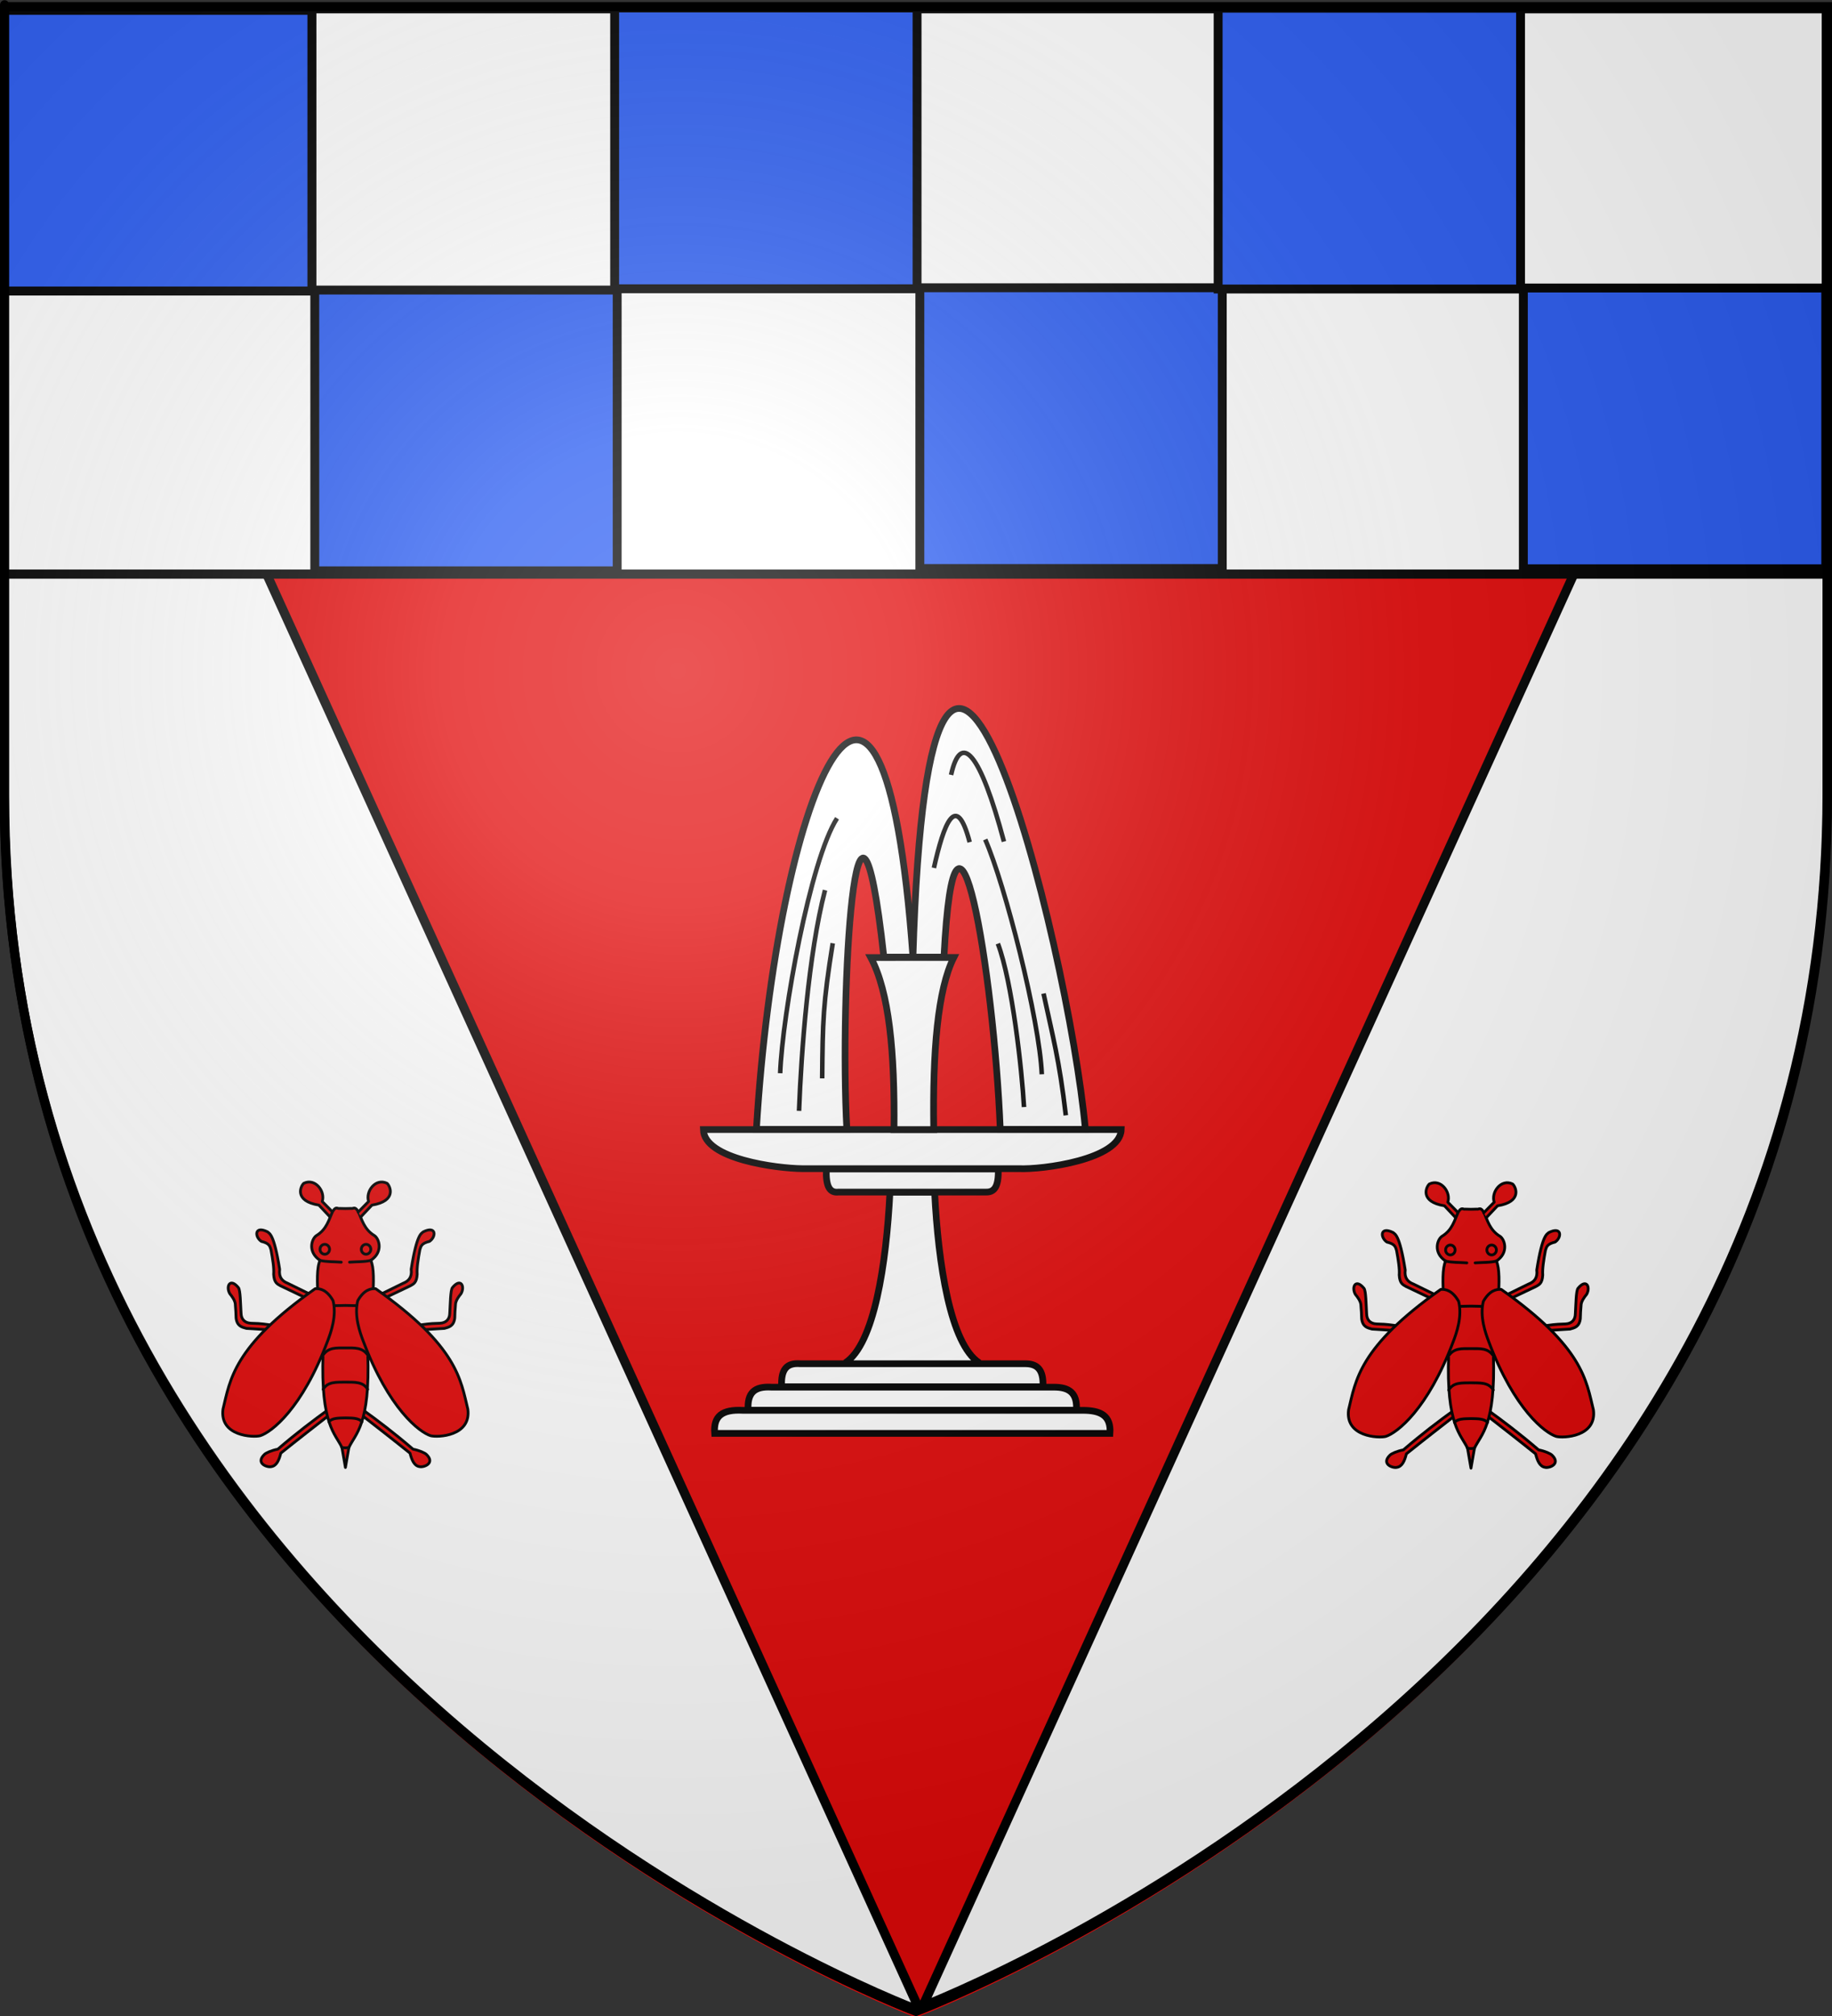 <?xml version="1.0" encoding="UTF-8" standalone="no"?>
<svg
   xmlns:dc="http://purl.org/dc/elements/1.1/"
   xmlns:cc="http://creativecommons.org/ns#"
   xmlns:rdf="http://www.w3.org/1999/02/22-rdf-syntax-ns#"
   xmlns:svg="http://www.w3.org/2000/svg"
   xmlns="http://www.w3.org/2000/svg"
   xmlns:xlink="http://www.w3.org/1999/xlink"
   xmlns:sodipodi="http://sodipodi.sourceforge.net/DTD/sodipodi-0.dtd"
   xmlns:inkscape="http://www.inkscape.org/namespaces/inkscape"
   height="660"
   width="600"
   version="1.0"
   id="svg2"
   sodipodi:version="0.32"
   inkscape:version="0.46"
   sodipodi:docname="Blason_ville_fr_Laval-Atger_(Lozère).svg"
   sodipodi:docbase="C:\Documents and Settings\Standard\Mes documents\aaaOuiqui\Blasons\Blasons Val-d'Oise"
   inkscape:export-filename="/Users/olivier/Desktop/Blason Rouge/Blason_Vide_3D.png"
   inkscape:export-xdpi="144"
   inkscape:export-ydpi="144"
   inkscape:output_extension="org.inkscape.output.svg.inkscape">
  <rect width="100%" height="100%" fill="#333333" stroke="none"/>
  <sodipodi:namedview
     inkscape:window-height="725"
     inkscape:window-width="1270"
     inkscape:pageshadow="2"
     inkscape:pageopacity="0.0"
     guidetolerance="10.0"
     gridtolerance="10.0"
     objecttolerance="10.0"
     borderopacity="1.0"
     bordercolor="#666666"
     pagecolor="#ffffff"
     id="base"
     showgrid="false"
     height="660px"
     inkscape:zoom="1.1078006"
     inkscape:cx="320.57252"
     inkscape:cy="508.77864"
     inkscape:window-x="0"
     inkscape:window-y="23"
     inkscape:current-layer="layer3"
     showguides="true"
     inkscape:guide-bbox="true">
    <inkscape:grid
       type="xygrid"
       id="grid3251" />
  </sodipodi:namedview>
  <desc
     id="desc4">Flag of Canton of Valais (Wallis)</desc>
  <defs
     id="defs6">
    <inkscape:perspective
       sodipodi:type="inkscape:persp3d"
       inkscape:vp_x="0 : 330 : 1"
       inkscape:vp_y="0 : 1000 : 0"
       inkscape:vp_z="600 : 330 : 1"
       inkscape:persp3d-origin="300 : 220 : 1"
       id="perspective84" />
    <linearGradient
       id="linearGradient2893">
      <stop
         style="stop-color:white;stop-opacity:0.314;"
         offset="0"
         id="stop2895" />
      <stop
         id="stop2897"
         offset="0.19"
         style="stop-color:white;stop-opacity:0.251;" />
      <stop
         style="stop-color:#6b6b6b;stop-opacity:0.125;"
         offset="0.6"
         id="stop2901" />
      <stop
         style="stop-color:black;stop-opacity:0.125;"
         offset="1"
         id="stop2899" />
    </linearGradient>
    <radialGradient
       inkscape:collect="always"
       xlink:href="#linearGradient2893"
       id="radialGradient3163"
       gradientUnits="userSpaceOnUse"
       gradientTransform="matrix(1.353,0,0,1.349,-77.629,-85.747)"
       cx="221.445"
       cy="226.331"
       fx="221.445"
       fy="226.331"
       r="300" />
    <inkscape:perspective
       id="perspective3348"
       inkscape:persp3d-origin="372.04724 : 350.78739 : 1"
       inkscape:vp_z="744.09448 : 526.18109 : 1"
       inkscape:vp_y="0 : 1000 : 0"
       inkscape:vp_x="0 : 526.18109 : 1"
       sodipodi:type="inkscape:persp3d" />
    <inkscape:perspective
       sodipodi:type="inkscape:persp3d"
       inkscape:vp_x="0 : 163.66345 : 1"
       inkscape:vp_y="0 : 1000 : 0"
       inkscape:vp_z="189.99998 : 163.66345 : 1"
       inkscape:persp3d-origin="94.999992 : 109.10897 : 1"
       id="perspective3692" />
    <inkscape:perspective
       sodipodi:type="inkscape:persp3d"
       inkscape:vp_x="0 : 526.18109 : 1"
       inkscape:vp_y="0 : 1000 : 0"
       inkscape:vp_z="744.09448 : 526.18109 : 1"
       inkscape:persp3d-origin="372.04724 : 350.78739 : 1"
       id="perspective3562" />
    <inkscape:perspective
       sodipodi:type="inkscape:persp3d"
       inkscape:vp_x="0 : 163.66345 : 1"
       inkscape:vp_y="0 : 1000 : 0"
       inkscape:vp_z="189.99998 : 163.66345 : 1"
       inkscape:persp3d-origin="94.999992 : 109.10897 : 1"
       id="perspective3514" />
    <inkscape:perspective
       sodipodi:type="inkscape:persp3d"
       inkscape:vp_x="0 : 75 : 1"
       inkscape:vp_y="0 : 1000 : 0"
       inkscape:vp_z="150 : 75 : 1"
       inkscape:persp3d-origin="75 : 50 : 1"
       id="perspective3400" />
    <linearGradient
       id="linearGradient2955">
      <stop
         style="stop-color:#ffffff;stop-opacity:0"
         offset="0"
         id="stop2965" />
      <stop
         style="stop-color:#000000;stop-opacity:0.646"
         offset="1"
         id="stop2959" />
    </linearGradient>
    <radialGradient
       cx="225.524"
       cy="218.901"
       r="300"
       fx="225.524"
       fy="218.901"
       id="radialGradient2961"
       xlink:href="#linearGradient2955"
       gradientUnits="userSpaceOnUse"
       gradientTransform="matrix(-4.167939e-4,2.183,-1.884,-3.599562e-4,615.597,-289.121)" />
    <polygon
       points="0,-1 0.588,0.809 -0.951,-0.309 0.951,-0.309 -0.588,0.809 0,-1 "
       transform="scale(53,53)"
       id="star" />
    <clipPath
       id="clip">
      <path
         d="M 0,-200 L 0,600 L 300,600 L 300,-200 L 0,-200 z "
         id="path10" />
    </clipPath>
    <radialGradient
       cx="225.524"
       cy="218.901"
       r="300"
       fx="225.524"
       fy="218.901"
       id="radialGradient1911"
       xlink:href="#linearGradient2955"
       gradientUnits="userSpaceOnUse"
       gradientTransform="matrix(-4.167939e-4,2.183,-1.884,-3.599562e-4,1395.597,-309.121)" />
    <radialGradient
       cx="-483.508"
       cy="153.928"
       r="300"
       fx="-483.508"
       fy="153.928"
       id="radialGradient1357"
       xlink:href="#linearGradient2955"
       gradientUnits="userSpaceOnUse"
       gradientTransform="matrix(0,2.342,-2.291,0,562.913,1323.77)" />
    <radialGradient
       cx="-483.508"
       cy="153.928"
       r="300"
       fx="-483.508"
       fy="153.928"
       id="radialGradient13767"
       xlink:href="#linearGradient2955"
       gradientUnits="userSpaceOnUse"
       gradientTransform="matrix(0,2.342,-2.291,0,562.913,1323.77)" />
    <radialGradient
       cx="-483.508"
       cy="153.928"
       r="300"
       fx="-483.508"
       fy="153.928"
       id="radialGradient14758"
       xlink:href="#linearGradient2955"
       gradientUnits="userSpaceOnUse"
       gradientTransform="matrix(0,2.342,-2.291,0,562.913,1323.77)" />
    <inkscape:perspective
       sodipodi:type="inkscape:persp3d"
       inkscape:vp_x="0 : 526.18109 : 1"
       inkscape:vp_y="0 : 1000 : 0"
       inkscape:vp_z="744.09448 : 526.18109 : 1"
       inkscape:persp3d-origin="372.04724 : 350.78739 : 1"
       id="perspective2447" />
    <inkscape:perspective
       sodipodi:type="inkscape:persp3d"
       inkscape:vp_x="0 : 526.18109 : 1"
       inkscape:vp_y="0 : 1000 : 0"
       inkscape:vp_z="744.09448 : 526.18109 : 1"
       inkscape:persp3d-origin="372.04724 : 350.78739 : 1"
       id="perspective3180" />
    <radialGradient
       r="300"
       fy="226.331"
       fx="221.445"
       cy="226.331"
       cx="221.445"
       gradientTransform="matrix(1.353,0,0,1.349,-77.629,-85.747)"
       gradientUnits="userSpaceOnUse"
       id="radialGradient3545"
       xlink:href="#linearGradient2893"
       inkscape:collect="always" />
    <linearGradient
       id="linearGradient3535">
      <stop
         id="stop3537"
         offset="0"
         style="stop-color:white;stop-opacity:0.314;" />
      <stop
         style="stop-color:white;stop-opacity:0.251;"
         offset="0.19"
         id="stop3539" />
      <stop
         id="stop3541"
         offset="0.6"
         style="stop-color:#6b6b6b;stop-opacity:0.125;" />
      <stop
         id="stop3543"
         offset="1"
         style="stop-color:black;stop-opacity:0.125;" />
    </linearGradient>
    <inkscape:perspective
       id="perspective91"
       inkscape:persp3d-origin="300 : 220 : 1"
       inkscape:vp_z="600 : 330 : 1"
       inkscape:vp_y="0 : 1000 : 0"
       inkscape:vp_x="0 : 330 : 1"
       sodipodi:type="inkscape:persp3d" />
    <radialGradient
       inkscape:collect="always"
       xlink:href="#linearGradient2893"
       id="radialGradient3620"
       gradientUnits="userSpaceOnUse"
       gradientTransform="matrix(1.353,0,0,1.349,-77.629,-85.747)"
       cx="221.445"
       cy="226.331"
       fx="221.445"
       fy="226.331"
       r="300" />
    <inkscape:perspective
       id="perspective3780"
       inkscape:persp3d-origin="372.04724 : 350.78739 : 1"
       inkscape:vp_z="744.09448 : 526.18109 : 1"
       inkscape:vp_y="0 : 1000 : 0"
       inkscape:vp_x="0 : 526.18109 : 1"
       sodipodi:type="inkscape:persp3d" />
    <inkscape:perspective
       sodipodi:type="inkscape:persp3d"
       inkscape:vp_x="0 : 526.18109 : 1"
       inkscape:vp_y="0 : 1000 : 0"
       inkscape:vp_z="744.09448 : 526.18109 : 1"
       inkscape:persp3d-origin="372.04724 : 350.78739 : 1"
       id="perspective2594" />
    <inkscape:perspective
       sodipodi:type="inkscape:persp3d"
       inkscape:vp_x="0 : 526.18109 : 1"
       inkscape:vp_y="0 : 1000 : 0"
       inkscape:vp_z="744.09448 : 526.18109 : 1"
       inkscape:persp3d-origin="372.04724 : 350.78739 : 1"
       id="perspective2492" />
    <inkscape:perspective
       sodipodi:type="inkscape:persp3d"
       inkscape:vp_x="0 : 526.18109 : 1"
       inkscape:vp_y="0 : 1000 : 0"
       inkscape:vp_z="744.09448 : 526.18109 : 1"
       inkscape:persp3d-origin="372.04724 : 350.78739 : 1"
       id="perspective2476" />
    <linearGradient
       id="linearGradient3215">
      <stop
         style="stop-color:white;stop-opacity:0.314"
         offset="0"
         id="stop3217" />
      <stop
         style="stop-color:white;stop-opacity:0.251"
         offset="0.19"
         id="stop3219" />
      <stop
         style="stop-color:#6b6b6b;stop-opacity:0.125"
         offset="0.6"
         id="stop3221" />
      <stop
         style="stop-color:black;stop-opacity:0.125"
         offset="1"
         id="stop3223" />
    </linearGradient>
    <linearGradient
       id="linearGradient3225">
      <stop
         style="stop-color:white;stop-opacity:1"
         offset="0"
         id="stop3227" />
      <stop
         style="stop-color:white;stop-opacity:1"
         offset="0.229"
         id="stop3229" />
      <stop
         style="stop-color:black;stop-opacity:1"
         offset="1"
         id="stop3231" />
    </linearGradient>
    <linearGradient
       id="linearGradient3233">
      <stop
         style="stop-color:#fd0000;stop-opacity:1"
         offset="0"
         id="stop3235" />
      <stop
         style="stop-color:#e77275;stop-opacity:0.659"
         offset="0.5"
         id="stop3237" />
      <stop
         style="stop-color:black;stop-opacity:0.323"
         offset="1"
         id="stop3239" />
    </linearGradient>
    <radialGradient
       cx="225.524"
       cy="218.901"
       r="300"
       fx="225.524"
       fy="218.901"
       id="radialGradient3241"
       xlink:href="#linearGradient2955"
       gradientUnits="userSpaceOnUse"
       gradientTransform="matrix(-4.167939e-4,2.183,-1.884,-3.599562e-4,615.597,-289.121)" />
    <polygon
       points="0,-1 0.588,0.809 -0.951,-0.309 0.951,-0.309 -0.588,0.809 0,-1 "
       transform="scale(53,53)"
       id="polygon3243" />
    <clipPath
       id="clipPath3245">
      <path
         d="M 0,-200 L 0,600 L 300,600 L 300,-200 L 0,-200 z "
         id="path3247" />
    </clipPath>
    <radialGradient
       cx="225.524"
       cy="218.901"
       r="300"
       fx="225.524"
       fy="218.901"
       id="radialGradient3249"
       xlink:href="#linearGradient2955"
       gradientUnits="userSpaceOnUse"
       gradientTransform="matrix(-4.167939e-4,2.183,-1.884,-3.599562e-4,615.597,-289.121)" />
    <radialGradient
       cx="225.524"
       cy="218.901"
       r="300"
       fx="225.524"
       fy="218.901"
       id="radialGradient3251"
       xlink:href="#linearGradient2955"
       gradientUnits="userSpaceOnUse"
       gradientTransform="matrix(0,1.749,-1.593,-1.049767e-7,551.788,-191.29)" />
    <radialGradient
       cx="225.524"
       cy="218.901"
       r="300"
       fx="225.524"
       fy="218.901"
       id="radialGradient3253"
       xlink:href="#linearGradient2955"
       gradientUnits="userSpaceOnUse"
       gradientTransform="matrix(0,1.386,-1.323,-5.741131e-8,-158.082,-109.541)" />
    <radialGradient
       cx="221.445"
       cy="226.331"
       r="300"
       fx="221.445"
       fy="226.331"
       id="radialGradient3255"
       xlink:href="#linearGradient2893"
       gradientUnits="userSpaceOnUse"
       gradientTransform="matrix(1.353,0,0,1.349,-77.629,-85.747)" />
    <radialGradient
       r="300"
       fy="226.331"
       fx="221.445"
       cy="226.331"
       cx="221.445"
       gradientTransform="matrix(1.353,0,0,1.349,-77.629,-85.747)"
       gradientUnits="userSpaceOnUse"
       id="radialGradient4067"
       xlink:href="#linearGradient2893"
       inkscape:collect="always" />
    <radialGradient
       r="300"
       fy="218.901"
       fx="225.524"
       cy="218.901"
       cx="225.524"
       gradientTransform="matrix(0,1.386,-1.323,-5.741131e-8,-158.082,-109.541)"
       gradientUnits="userSpaceOnUse"
       id="radialGradient2871"
       xlink:href="#linearGradient2955"
       inkscape:collect="always" />
    <radialGradient
       r="300"
       fy="218.901"
       fx="225.524"
       cy="218.901"
       cx="225.524"
       gradientTransform="matrix(0,1.749,-1.593,-1.049767e-7,551.788,-191.29)"
       gradientUnits="userSpaceOnUse"
       id="radialGradient2865"
       xlink:href="#linearGradient2955"
       inkscape:collect="always" />
    <radialGradient
       r="300"
       fy="218.901"
       fx="225.524"
       cy="218.901"
       cx="225.524"
       gradientTransform="matrix(-4.167939e-4,2.183,-1.884,-3.599562e-4,615.597,-289.121)"
       gradientUnits="userSpaceOnUse"
       id="radialGradient4063"
       xlink:href="#linearGradient2955"
       inkscape:collect="always" />
    <clipPath
       id="clipPath4059">
      <path
         id="path4061"
         d="M 0,-200 L 0,600 L 300,600 L 300,-200 L 0,-200 z " />
    </clipPath>
    <polygon
       points="0,-1 0.588,0.809 -0.951,-0.309 0.951,-0.309 -0.588,0.809 0,-1 "
       transform="scale(53,53)"
       id="polygon4057" />
    <radialGradient
       gradientUnits="userSpaceOnUse"
       gradientTransform="matrix(-4.167939e-4,2.183,-1.884,-3.599562e-4,615.597,-289.121)"
       r="300"
       fy="218.901"
       fx="225.524"
       cy="218.901"
       cx="225.524"
       id="radialGradient4055"
       xlink:href="#linearGradient2955"
       inkscape:collect="always" />
    <linearGradient
       id="linearGradient4049">
      <stop
         style="stop-color:#fd0000;stop-opacity:1;"
         offset="0"
         id="stop2867" />
      <stop
         id="stop2873"
         offset="0.5"
         style="stop-color:#e77275;stop-opacity:0.659;" />
      <stop
         id="stop4053"
         offset="1"
         style="stop-color:black;stop-opacity:0.323;" />
    </linearGradient>
    <linearGradient
       id="linearGradient2885">
      <stop
         style="stop-color:white;stop-opacity:1;"
         offset="0"
         id="stop2887" />
      <stop
         id="stop2891"
         offset="0.229"
         style="stop-color:white;stop-opacity:1;" />
      <stop
         style="stop-color:black;stop-opacity:1;"
         offset="1"
         id="stop2889" />
    </linearGradient>
    <linearGradient
       id="linearGradient4035">
      <stop
         id="stop4037"
         offset="0"
         style="stop-color:white;stop-opacity:0.314;" />
      <stop
         style="stop-color:white;stop-opacity:0.251;"
         offset="0.19"
         id="stop4039" />
      <stop
         id="stop4041"
         offset="0.6"
         style="stop-color:#6b6b6b;stop-opacity:0.125;" />
      <stop
         id="stop4043"
         offset="1"
         style="stop-color:black;stop-opacity:0.125;" />
    </linearGradient>
    <inkscape:perspective
       id="perspective182"
       inkscape:persp3d-origin="300 : 220 : 1"
       inkscape:vp_z="600 : 330 : 1"
       inkscape:vp_y="0 : 1000 : 0"
       inkscape:vp_x="0 : 330 : 1"
       sodipodi:type="inkscape:persp3d" />
    <linearGradient
       id="linearGradient2305">
      <stop
         style="stop-color:#ffffff;stop-opacity:0.314"
         offset="0"
         id="stop2307" />
      <stop
         style="stop-color:#ffffff;stop-opacity:0.251"
         offset="0.19"
         id="stop2309" />
      <stop
         style="stop-color:#6b6b6b;stop-opacity:0.125"
         offset="0.6"
         id="stop2311" />
      <stop
         style="stop-color:#000000;stop-opacity:0.125"
         offset="1"
         id="stop2313" />
    </linearGradient>
    <linearGradient
       id="linearGradient2315">
      <stop
         style="stop-color:#ffffff;stop-opacity:1"
         offset="0"
         id="stop2317" />
      <stop
         style="stop-color:#ffffff;stop-opacity:1"
         offset="0.229"
         id="stop2319" />
      <stop
         style="stop-color:#000000;stop-opacity:1"
         offset="1"
         id="stop2321" />
    </linearGradient>
    <linearGradient
       id="linearGradient2323">
      <stop
         style="stop-color:#fd0000;stop-opacity:1"
         offset="0"
         id="stop2325" />
      <stop
         style="stop-color:#e77275;stop-opacity:0.659"
         offset="0.5"
         id="stop2327" />
      <stop
         style="stop-color:#000000;stop-opacity:0.323"
         offset="1"
         id="stop2329" />
    </linearGradient>
    <radialGradient
       cx="225.524"
       cy="218.901"
       r="300"
       fx="225.524"
       fy="218.901"
       id="radialGradient2331"
       xlink:href="#linearGradient2955"
       gradientUnits="userSpaceOnUse"
       gradientTransform="matrix(-4.167939e-4,2.183,-1.884,-3.599562e-4,615.597,-289.121)" />
    <polygon
       points="0,-1 0.588,0.809 -0.951,-0.309 0.951,-0.309 -0.588,0.809 0,-1 "
       transform="scale(53,53)"
       id="polygon2333" />
    <clipPath
       id="clipPath2335">
      <path
         d="M 0,-200 L 0,600 L 300,600 L 300,-200 L 0,-200 z "
         id="path2337" />
    </clipPath>
    <radialGradient
       cx="225.524"
       cy="218.901"
       r="300"
       fx="225.524"
       fy="218.901"
       id="radialGradient2339"
       xlink:href="#linearGradient2955"
       gradientUnits="userSpaceOnUse"
       gradientTransform="matrix(-4.167939e-4,2.183,-1.884,-3.599562e-4,615.597,-289.121)" />
    <radialGradient
       cx="225.524"
       cy="218.901"
       r="300"
       fx="225.524"
       fy="218.901"
       id="radialGradient2341"
       xlink:href="#linearGradient2955"
       gradientUnits="userSpaceOnUse"
       gradientTransform="matrix(0,1.749,-1.593,-1.049767e-7,551.788,-191.29)" />
    <radialGradient
       cx="225.524"
       cy="218.901"
       r="300"
       fx="225.524"
       fy="218.901"
       id="radialGradient2343"
       xlink:href="#linearGradient2955"
       gradientUnits="userSpaceOnUse"
       gradientTransform="matrix(0,1.386,-1.323,-5.741131e-8,-158.082,-109.541)" />
    <radialGradient
       cx="221.445"
       cy="226.331"
       r="300"
       fx="221.445"
       fy="226.331"
       id="radialGradient2345"
       xlink:href="#linearGradient2893"
       gradientUnits="userSpaceOnUse"
       gradientTransform="matrix(1.353,0,0,1.349,-77.629,-85.747)" />
    <radialGradient
       cx="225.524"
       cy="218.901"
       r="300"
       fx="225.524"
       fy="218.901"
       id="radialGradient2268"
       xlink:href="#linearGradient2955"
       gradientUnits="userSpaceOnUse"
       gradientTransform="matrix(0,1.386,-1.323,-5.741131e-8,-158.082,-109.541)" />
    <radialGradient
       cx="225.524"
       cy="218.901"
       r="300"
       fx="225.524"
       fy="218.901"
       id="radialGradient2266"
       xlink:href="#linearGradient2955"
       gradientUnits="userSpaceOnUse"
       gradientTransform="matrix(0,1.749,-1.593,-1.049767e-7,551.788,-191.29)" />
    <radialGradient
       cx="225.524"
       cy="218.901"
       r="300"
       fx="225.524"
       fy="218.901"
       id="radialGradient2264"
       xlink:href="#linearGradient2955"
       gradientUnits="userSpaceOnUse"
       gradientTransform="matrix(-4.167939e-4,2.183,-1.884,-3.599562e-4,615.597,-289.121)" />
    <clipPath
       id="clipPath2260">
      <path
         d="M 0,-200 L 0,600 L 300,600 L 300,-200 L 0,-200 z "
         id="path2262" />
    </clipPath>
    <polygon
       points="0,-1 0.588,0.809 -0.951,-0.309 0.951,-0.309 -0.588,0.809 0,-1 "
       transform="scale(53,53)"
       id="polygon2258" />
    <radialGradient
       cx="225.524"
       cy="218.901"
       r="300"
       fx="225.524"
       fy="218.901"
       id="radialGradient2256"
       xlink:href="#linearGradient2955"
       gradientUnits="userSpaceOnUse"
       gradientTransform="matrix(-4.167939e-4,2.183,-1.884,-3.599562e-4,615.597,-289.121)" />
    <linearGradient
       id="linearGradient2248">
      <stop
         style="stop-color:#fd0000;stop-opacity:1"
         offset="0"
         id="stop2250" />
      <stop
         style="stop-color:#e77275;stop-opacity:0.659"
         offset="0.5"
         id="stop2252" />
      <stop
         style="stop-color:#000000;stop-opacity:0.323"
         offset="1"
         id="stop2254" />
    </linearGradient>
    <linearGradient
       id="linearGradient2240">
      <stop
         style="stop-color:#ffffff;stop-opacity:1"
         offset="0"
         id="stop2242" />
      <stop
         style="stop-color:#ffffff;stop-opacity:1"
         offset="0.229"
         id="stop2244" />
      <stop
         style="stop-color:#000000;stop-opacity:1"
         offset="1"
         id="stop2246" />
    </linearGradient>
    <linearGradient
       id="linearGradient2230">
      <stop
         style="stop-color:#ffffff;stop-opacity:0.314"
         offset="0"
         id="stop2232" />
      <stop
         style="stop-color:#ffffff;stop-opacity:0.251"
         offset="0.19"
         id="stop2234" />
      <stop
         style="stop-color:#6b6b6b;stop-opacity:0.125"
         offset="0.6"
         id="stop2236" />
      <stop
         style="stop-color:#000000;stop-opacity:0.125"
         offset="1"
         id="stop2238" />
    </linearGradient>
    <radialGradient
       r="300"
       fy="226.331"
       fx="221.445"
       cy="226.331"
       cx="221.445"
       gradientTransform="matrix(1.353,0,0,1.349,-77.629,-85.747)"
       gradientUnits="userSpaceOnUse"
       id="radialGradient4392"
       xlink:href="#linearGradient2893"
       inkscape:collect="always" />
    <radialGradient
       r="300"
       fy="218.901"
       fx="225.524"
       cy="218.901"
       cx="225.524"
       gradientTransform="matrix(0,1.386,-1.323,-5.741131e-8,-158.082,-109.541)"
       gradientUnits="userSpaceOnUse"
       id="radialGradient4390"
       xlink:href="#linearGradient2955"
       inkscape:collect="always" />
    <radialGradient
       r="300"
       fy="218.901"
       fx="225.524"
       cy="218.901"
       cx="225.524"
       gradientTransform="matrix(0,1.749,-1.593,-1.049767e-7,551.788,-191.29)"
       gradientUnits="userSpaceOnUse"
       id="radialGradient4388"
       xlink:href="#linearGradient2955"
       inkscape:collect="always" />
    <radialGradient
       r="300"
       fy="218.901"
       fx="225.524"
       cy="218.901"
       cx="225.524"
       gradientTransform="matrix(-4.167939e-4,2.183,-1.884,-3.599562e-4,615.597,-289.121)"
       gradientUnits="userSpaceOnUse"
       id="radialGradient4386"
       xlink:href="#linearGradient2955"
       inkscape:collect="always" />
    <clipPath
       id="clipPath4382">
      <path
         id="path4384"
         d="M 0,-200 L 0,600 L 300,600 L 300,-200 L 0,-200 z " />
    </clipPath>
    <polygon
       points="0,-1 0.588,0.809 -0.951,-0.309 0.951,-0.309 -0.588,0.809 0,-1 "
       transform="scale(53,53)"
       id="polygon4380" />
    <radialGradient
       gradientUnits="userSpaceOnUse"
       gradientTransform="matrix(-4.167939e-4,2.183,-1.884,-3.599562e-4,615.597,-289.121)"
       r="300"
       fy="218.901"
       fx="225.524"
       cy="218.901"
       cx="225.524"
       id="radialGradient4378"
       xlink:href="#linearGradient2955"
       inkscape:collect="always" />
    <linearGradient
       id="linearGradient4370">
      <stop
         style="stop-color:#fd0000;stop-opacity:1;"
         offset="0"
         id="stop4372" />
      <stop
         id="stop4374"
         offset="0.5"
         style="stop-color:#e77275;stop-opacity:0.659;" />
      <stop
         id="stop4376"
         offset="1"
         style="stop-color:black;stop-opacity:0.323;" />
    </linearGradient>
    <linearGradient
       id="linearGradient4362">
      <stop
         style="stop-color:white;stop-opacity:1;"
         offset="0"
         id="stop4364" />
      <stop
         id="stop4366"
         offset="0.229"
         style="stop-color:white;stop-opacity:1;" />
      <stop
         style="stop-color:black;stop-opacity:1;"
         offset="1"
         id="stop4368" />
    </linearGradient>
    <linearGradient
       id="linearGradient4352">
      <stop
         id="stop4354"
         offset="0"
         style="stop-color:white;stop-opacity:0.314;" />
      <stop
         style="stop-color:white;stop-opacity:0.251;"
         offset="0.19"
         id="stop4356" />
      <stop
         id="stop4358"
         offset="0.6"
         style="stop-color:#6b6b6b;stop-opacity:0.125;" />
      <stop
         id="stop4360"
         offset="1"
         style="stop-color:black;stop-opacity:0.125;" />
    </linearGradient>
    <inkscape:perspective
       id="perspective4349"
       inkscape:persp3d-origin="300 : 220 : 1"
       inkscape:vp_z="600 : 330 : 1"
       inkscape:vp_y="0 : 1000 : 0"
       inkscape:vp_x="0 : 330 : 1"
       sodipodi:type="inkscape:persp3d" />
    <linearGradient
       id="linearGradient4736">
      <stop
         style="stop-color:#ffffff;stop-opacity:0.314"
         offset="0"
         id="stop4738" />
      <stop
         style="stop-color:#ffffff;stop-opacity:0.251"
         offset="0.19"
         id="stop4740" />
      <stop
         style="stop-color:#6b6b6b;stop-opacity:0.125"
         offset="0.6"
         id="stop4742" />
      <stop
         style="stop-color:#000000;stop-opacity:0.125"
         offset="1"
         id="stop4744" />
    </linearGradient>
    <linearGradient
       id="linearGradient4728">
      <stop
         style="stop-color:#ffffff;stop-opacity:1"
         offset="0"
         id="stop4730" />
      <stop
         style="stop-color:#ffffff;stop-opacity:1"
         offset="0.229"
         id="stop4732" />
      <stop
         style="stop-color:#000000;stop-opacity:1"
         offset="1"
         id="stop4734" />
    </linearGradient>
    <linearGradient
       id="linearGradient4720">
      <stop
         style="stop-color:#fd0000;stop-opacity:1"
         offset="0"
         id="stop4722" />
      <stop
         style="stop-color:#e77275;stop-opacity:0.659"
         offset="0.5"
         id="stop4724" />
      <stop
         style="stop-color:#000000;stop-opacity:0.323"
         offset="1"
         id="stop4726" />
    </linearGradient>
    <radialGradient
       cx="225.524"
       cy="218.901"
       r="300"
       fx="225.524"
       fy="218.901"
       id="radialGradient4718"
       xlink:href="#linearGradient2955"
       gradientUnits="userSpaceOnUse"
       gradientTransform="matrix(-4.167939e-4,2.183,-1.884,-3.599562e-4,615.597,-289.121)" />
    <polygon
       points="0,-1 0.588,0.809 -0.951,-0.309 0.951,-0.309 -0.588,0.809 0,-1 "
       transform="scale(53,53)"
       id="polygon4716" />
    <clipPath
       id="clipPath4712">
      <path
         d="M 0,-200 L 0,600 L 300,600 L 300,-200 L 0,-200 z "
         id="path4714" />
    </clipPath>
    <radialGradient
       cx="225.524"
       cy="218.901"
       r="300"
       fx="225.524"
       fy="218.901"
       id="radialGradient4710"
       xlink:href="#linearGradient2955"
       gradientUnits="userSpaceOnUse"
       gradientTransform="matrix(-4.167939e-4,2.183,-1.884,-3.599562e-4,615.597,-289.121)" />
    <radialGradient
       cx="225.524"
       cy="218.901"
       r="300"
       fx="225.524"
       fy="218.901"
       id="radialGradient4708"
       xlink:href="#linearGradient2955"
       gradientUnits="userSpaceOnUse"
       gradientTransform="matrix(0,1.749,-1.593,-1.049767e-7,551.788,-191.29)" />
    <radialGradient
       cx="225.524"
       cy="218.901"
       r="300"
       fx="225.524"
       fy="218.901"
       id="radialGradient4706"
       xlink:href="#linearGradient2955"
       gradientUnits="userSpaceOnUse"
       gradientTransform="matrix(0,1.386,-1.323,-5.741131e-8,-158.082,-109.541)" />
    <radialGradient
       cx="221.445"
       cy="226.331"
       r="300"
       fx="221.445"
       fy="226.331"
       id="radialGradient4704"
       xlink:href="#linearGradient2893"
       gradientUnits="userSpaceOnUse"
       gradientTransform="matrix(1.353,0,0,1.349,-77.629,-85.747)" />
    <radialGradient
       cx="225.524"
       cy="218.901"
       r="300"
       fx="225.524"
       fy="218.901"
       id="radialGradient4702"
       xlink:href="#linearGradient2955"
       gradientUnits="userSpaceOnUse"
       gradientTransform="matrix(0,1.386,-1.323,-5.741131e-8,-158.082,-109.541)" />
    <radialGradient
       cx="225.524"
       cy="218.901"
       r="300"
       fx="225.524"
       fy="218.901"
       id="radialGradient4700"
       xlink:href="#linearGradient2955"
       gradientUnits="userSpaceOnUse"
       gradientTransform="matrix(0,1.749,-1.593,-1.049767e-7,551.788,-191.29)" />
    <radialGradient
       cx="225.524"
       cy="218.901"
       r="300"
       fx="225.524"
       fy="218.901"
       id="radialGradient4698"
       xlink:href="#linearGradient2955"
       gradientUnits="userSpaceOnUse"
       gradientTransform="matrix(-4.167939e-4,2.183,-1.884,-3.599562e-4,615.597,-289.121)" />
    <clipPath
       id="clipPath4694">
      <path
         d="M 0,-200 L 0,600 L 300,600 L 300,-200 L 0,-200 z "
         id="path4696" />
    </clipPath>
    <polygon
       points="0,-1 0.588,0.809 -0.951,-0.309 0.951,-0.309 -0.588,0.809 0,-1 "
       transform="scale(53,53)"
       id="polygon4692" />
    <radialGradient
       cx="225.524"
       cy="218.901"
       r="300"
       fx="225.524"
       fy="218.901"
       id="radialGradient4690"
       xlink:href="#linearGradient2955"
       gradientUnits="userSpaceOnUse"
       gradientTransform="matrix(-4.167939e-4,2.183,-1.884,-3.599562e-4,615.597,-289.121)" />
    <linearGradient
       id="linearGradient4682">
      <stop
         style="stop-color:#fd0000;stop-opacity:1"
         offset="0"
         id="stop4684" />
      <stop
         style="stop-color:#e77275;stop-opacity:0.659"
         offset="0.5"
         id="stop4686" />
      <stop
         style="stop-color:#000000;stop-opacity:0.323"
         offset="1"
         id="stop4688" />
    </linearGradient>
    <linearGradient
       id="linearGradient4674">
      <stop
         style="stop-color:#ffffff;stop-opacity:1"
         offset="0"
         id="stop4676" />
      <stop
         style="stop-color:#ffffff;stop-opacity:1"
         offset="0.229"
         id="stop4678" />
      <stop
         style="stop-color:#000000;stop-opacity:1"
         offset="1"
         id="stop4680" />
    </linearGradient>
    <linearGradient
       id="linearGradient4664">
      <stop
         style="stop-color:#ffffff;stop-opacity:0.314"
         offset="0"
         id="stop4666" />
      <stop
         style="stop-color:#ffffff;stop-opacity:0.251"
         offset="0.19"
         id="stop4668" />
      <stop
         style="stop-color:#6b6b6b;stop-opacity:0.125"
         offset="0.6"
         id="stop4670" />
      <stop
         style="stop-color:#000000;stop-opacity:0.125"
         offset="1"
         id="stop4672" />
    </linearGradient>
    <radialGradient
       r="300"
       fy="218.901"
       fx="225.524"
       cy="218.901"
       cx="225.524"
       gradientTransform="matrix(0,1.386,-1.323,-5.741131e-8,-158.082,-109.541)"
       gradientUnits="userSpaceOnUse"
       id="radialGradient4662"
       xlink:href="#linearGradient2955"
       inkscape:collect="always" />
    <radialGradient
       r="300"
       fy="218.901"
       fx="225.524"
       cy="218.901"
       cx="225.524"
       gradientTransform="matrix(0,1.749,-1.593,-1.049767e-7,551.788,-191.29)"
       gradientUnits="userSpaceOnUse"
       id="radialGradient4660"
       xlink:href="#linearGradient2955"
       inkscape:collect="always" />
    <radialGradient
       r="300"
       fy="218.901"
       fx="225.524"
       cy="218.901"
       cx="225.524"
       gradientTransform="matrix(-4.167939e-4,2.183,-1.884,-3.599562e-4,615.597,-289.121)"
       gradientUnits="userSpaceOnUse"
       id="radialGradient4658"
       xlink:href="#linearGradient2955"
       inkscape:collect="always" />
    <clipPath
       id="clipPath4654">
      <path
         id="path4656"
         d="M 0,-200 L 0,600 L 300,600 L 300,-200 L 0,-200 z " />
    </clipPath>
    <polygon
       points="0,-1 0.588,0.809 -0.951,-0.309 0.951,-0.309 -0.588,0.809 0,-1 "
       transform="scale(53,53)"
       id="polygon4652" />
    <radialGradient
       gradientUnits="userSpaceOnUse"
       gradientTransform="matrix(-4.167939e-4,2.183,-1.884,-3.599562e-4,615.597,-289.121)"
       r="300"
       fy="218.901"
       fx="225.524"
       cy="218.901"
       cx="225.524"
       id="radialGradient4650"
       xlink:href="#linearGradient2955"
       inkscape:collect="always" />
    <linearGradient
       id="linearGradient4642">
      <stop
         style="stop-color:#fd0000;stop-opacity:1;"
         offset="0"
         id="stop4644" />
      <stop
         id="stop4646"
         offset="0.5"
         style="stop-color:#e77275;stop-opacity:0.659;" />
      <stop
         id="stop4648"
         offset="1"
         style="stop-color:black;stop-opacity:0.323;" />
    </linearGradient>
    <linearGradient
       id="linearGradient4634">
      <stop
         style="stop-color:white;stop-opacity:1;"
         offset="0"
         id="stop4636" />
      <stop
         id="stop4638"
         offset="0.229"
         style="stop-color:white;stop-opacity:1;" />
      <stop
         style="stop-color:black;stop-opacity:1;"
         offset="1"
         id="stop4640" />
    </linearGradient>
    <linearGradient
       id="linearGradient4624">
      <stop
         id="stop4626"
         offset="0"
         style="stop-color:white;stop-opacity:0.314;" />
      <stop
         style="stop-color:white;stop-opacity:0.251;"
         offset="0.19"
         id="stop4628" />
      <stop
         id="stop4630"
         offset="0.6"
         style="stop-color:#6b6b6b;stop-opacity:0.125;" />
      <stop
         id="stop4632"
         offset="1"
         style="stop-color:black;stop-opacity:0.125;" />
    </linearGradient>
    <inkscape:perspective
       id="perspective82"
       inkscape:persp3d-origin="300 : 220 : 1"
       inkscape:vp_z="600 : 330 : 1"
       inkscape:vp_y="0 : 1000 : 0"
       inkscape:vp_x="0 : 330 : 1"
       sodipodi:type="inkscape:persp3d" />
    <inkscape:perspective
       id="perspective4823"
       inkscape:persp3d-origin="94.999992 : 109.10897 : 1"
       inkscape:vp_z="189.99998 : 163.66345 : 1"
       inkscape:vp_y="0 : 1000 : 0"
       inkscape:vp_x="0 : 163.66345 : 1"
       sodipodi:type="inkscape:persp3d" />
    <inkscape:perspective
       id="perspective4947"
       inkscape:persp3d-origin="133.23505 : 103.13124 : 1"
       inkscape:vp_z="266.47009 : 154.69685 : 1"
       inkscape:vp_y="0 : 1000 : 0"
       inkscape:vp_x="0 : 154.69685 : 1"
       sodipodi:type="inkscape:persp3d" />
  </defs>
  <g
     inkscape:groupmode="layer"
     id="layer3"
     inkscape:label="Fond écu"
     style="display:inline">
    <path
       id="path2855"
       style="opacity:1;fill:#e20909;fill-opacity:1;fill-rule:evenodd;stroke:none;stroke-width:1px;stroke-linecap:butt;stroke-linejoin:miter;stroke-opacity:1"
       d="M 300,660.5 C 300,660.5 598.5,548.18 598.5,262.728 C 598.5,-22.723 598.5,4.176 598.5,4.176 L 1.5,4.176 L 1.5,262.728 C 1.5,548.18 300,660.5 300,660.5 z "
       sodipodi:nodetypes="cccccc" />
    <g
       id="g4746"
       transform="translate(-0.112,-0.384)">
      <g
         style="display:inline"
         inkscape:label="Fond écu"
         id="g4748">
        <path
           id="path2369"
           style="fill:#ffffff;fill-opacity:1;fill-rule:evenodd;stroke:#000000;stroke-width:3;stroke-linecap:butt;stroke-linejoin:miter;stroke-miterlimit:4;stroke-dasharray:none;stroke-opacity:1"
           d="M 598.5,2.656 C 598.5,2.657 598.5,1.844 598.5,1.844 M 1.5,1.844 L 1.5,260.375 C 1.5,545.827 300,658.156 300,658.156 C 300,658.156 300.778,657.855 300.969,657.781 L 3,2.656 M 598.5,5.969 L 302.281,657.25 C 325.579,647.988 598.5,533.674 598.5,260.375 C 598.5,-20.522 598.5,5.209 598.5,5.969 z" />
      </g>
      <g
         inkscape:label="Meubles"
         id="g4751" />
      <g
         inkscape:label="Reflet final"
         id="g4753" />
      <g
         inkscape:label="Contour final"
         id="g4755" />
    </g>
    <path
       style="fill:#ffffff;fill-opacity:1;fill-rule:evenodd;stroke:#000000;stroke-width:3;stroke-linecap:round;stroke-linejoin:round;stroke-miterlimit:4;stroke-dashoffset:0;stroke-opacity:1"
       d="M 1.313,2.866 L 150.516,2.866 L 299.718,2.866 L 448.92,2.866 L 598.122,2.866 L 598.122,49.137 L 598.122,95.407 L 598.122,141.678 L 598.122,187.948 L 448.92,187.948 L 299.718,187.948 L 150.516,187.948 L 1.313,187.948 L 1.313,141.678 L 1.313,95.407 L 1.313,49.137 L 1.313,2.866 z"
       id="rect4037"
       sodipodi:nodetypes="ccccccccccccccccc" />
    <path
       id="use8115"
       d="M 103.091,94.961 L 202.134,94.961 L 202.134,186.881 L 103.091,186.881 L 103.091,94.961 z"
       style="fill:#2b5df2;fill-opacity:1;stroke:#000000;stroke-width:2.91;stroke-miterlimit:4;stroke-dasharray:none;stroke-opacity:1" />
    <path
       id="path3249"
       d="M 1.232,3.383 L 102.163,3.383 L 102.163,95.275 L 1.232,95.275 L 1.232,3.383 z"
       style="fill:#2b5df2;fill-opacity:1;stroke:#000000;stroke-width:2.937;stroke-miterlimit:4;stroke-dasharray:none;stroke-opacity:1;display:inline" />
    <path
       id="path3253"
       d="M 301.262,94.21 L 400.305,94.21 L 400.305,186.13 L 301.262,186.13 L 301.262,94.21 z"
       style="fill:#2b5df2;fill-opacity:1;stroke:#000000;stroke-width:2.91;stroke-miterlimit:4;stroke-dasharray:none;stroke-opacity:1;display:inline" />
    <path
       id="path3255"
       d="M 201.305,2.618 L 300.348,2.618 L 300.348,94.537 L 201.305,94.537 L 201.305,2.618 z"
       style="fill:#2b5df2;fill-opacity:1;stroke:#000000;stroke-width:2.91;stroke-miterlimit:4;stroke-dasharray:none;stroke-opacity:1;display:inline" />
    <path
       id="path3257"
       d="M 498.912,94.289 L 597.955,94.289 L 597.955,186.208 L 498.912,186.208 L 498.912,94.289 z"
       style="fill:#2b5df2;fill-opacity:1;stroke:#000000;stroke-width:2.91;stroke-miterlimit:4;stroke-dasharray:none;stroke-opacity:1;display:inline" />
    <path
       id="path3259"
       d="M 398.955,2.697 L 497.998,2.697 L 497.998,94.616 L 398.955,94.616 L 398.955,2.697 z"
       style="fill:#2b5df2;fill-opacity:1;stroke:#000000;stroke-width:2.91;stroke-miterlimit:4;stroke-dasharray:none;stroke-opacity:1;display:inline" />
    <g
       id="g4855">
      <path
         id="path7576"
         style="fill:#ffffff;fill-opacity:1;fill-rule:evenodd;stroke:#000000;stroke-width:2.196;stroke-linecap:butt;stroke-linejoin:miter;stroke-miterlimit:4;stroke-opacity:1"
         d="M 234.053,469.265 L 363.52,469.265 C 363.921,463.498 360.541,461.697 354.568,461.717 L 243.303,461.717 C 236.478,461.362 233.631,463.603 234.053,469.265 z M 245.024,461.681 L 352.547,461.681 C 352.881,455.914 350.073,454.113 345.113,454.133 L 252.706,454.133 C 247.038,453.778 244.673,456.019 245.024,461.681 z M 320.738,446.165 C 311.249,440.079 307.283,413.829 306.101,390.332 L 291.464,390.332 C 290.281,413.829 286.316,440.079 276.826,446.165 M 255.995,454.001 L 341.575,454.001 C 341.84,448.235 339.606,446.433 335.657,446.454 L 262.109,446.454 C 257.598,446.099 255.716,448.339 255.995,454.001 z M 270.623,382.713 L 326.945,382.713 C 327.12,388.48 325.649,390.281 323.051,390.26 L 274.647,390.26 C 271.678,390.615 270.439,388.375 270.623,382.713 z M 230.353,369.803 L 367.211,369.803 C 366.923,379.656 341.213,382.964 333.692,382.596 L 262.702,382.596 C 254.47,382.515 230.634,379.484 230.353,369.803 z" />
      <path
         style="fill:#ffffff;fill-opacity:1;stroke:#000000;stroke-width:2.196;stroke-miterlimit:4;stroke-dasharray:none;display:inline"
         d="M 292.805,369.796 C 293.075,344.357 291.183,324.712 285.191,313.477 L 312.373,313.455 C 307.112,323.933 305.425,344.074 305.803,369.796 L 292.805,369.796 z"
         id="polygon35"
         sodipodi:nodetypes="ccccc"
         inkscape:transform-center-x="-21.023756"
         inkscape:transform-center-y="51.309612" />
      <g
         id="g8079"
         transform="matrix(0.732,0,0,0.732,83.933,57.528)">
        <path
           inkscape:transform-center-x="-22.578821"
           inkscape:transform-center-y="-4.0978341"
           sodipodi:nodetypes="cccccccc"
           id="polygon37"
           d="M 264.225,426.488 C 260.897,365.744 268.401,237.522 280.797,349.467 L 307.683,349.467 C 312.727,252.203 330.044,356.085 332.865,426.488 L 370.956,426.488 C 363.381,343.407 301.5,96.123 293.808,349.467 C 280.238,161.836 232.682,278.335 223.766,426.488 L 264.225,426.488 z"
           style="fill:#ffffff;stroke:#000000;stroke-width:3;stroke-miterlimit:4;stroke-dasharray:none;display:inline" />
        <path
           inkscape:transform-center-y="12.893941"
           inkscape:transform-center-x="-64.023261"
           sodipodi:nodetypes="cc"
           d="M 326.147,296.863 C 335.021,317.023 350.429,377.525 351.464,401.87"
           id="path9484"
           style="fill:none;stroke:#000000;stroke-width:2.044;display:inline" />
        <path
           inkscape:transform-center-y="43.514951"
           inkscape:transform-center-x="-62.872386"
           sodipodi:nodetypes="cc"
           d="M 331.809,343.441 C 338.221,360.392 342.562,399.875 343.5,416.534"
           id="path9486"
           style="fill:none;stroke:#000000;stroke-width:2.044;display:inline" />
        <path
           inkscape:transform-center-y="56.528876"
           inkscape:transform-center-x="-82.437106"
           sodipodi:nodetypes="cc"
           d="M 352.233,365.76 C 356.244,384.558 359.317,395.281 362.205,420.243"
           id="path9488"
           style="fill:none;stroke:#000000;stroke-width:2.044;display:inline" />
        <path
           inkscape:transform-center-y="7.9180258"
           inkscape:transform-center-x="27.662394"
           sodipodi:nodetypes="cc"
           d="M 259.841,287.378 C 247.807,306.068 235.396,375.03 234.399,401.403"
           id="path9490"
           style="fill:none;stroke:#000000;stroke-width:2.044;display:inline" />
        <path
           inkscape:transform-center-y="32.414826"
           inkscape:transform-center-x="26.127874"
           sodipodi:nodetypes="cc"
           d="M 254.47,319.53 C 247.04,348.172 243.836,391.872 242.838,418.245"
           id="path9492"
           style="fill:none;stroke:#000000;stroke-width:2.044;display:inline" />
        <path
           inkscape:transform-center-y="37.007971"
           inkscape:transform-center-x="19.222709"
           sodipodi:nodetypes="cc"
           d="M 257.923,343.262 C 253.562,370.372 253.426,378.092 253.196,403.7"
           id="path9494"
           style="fill:none;stroke:#000000;stroke-width:2.044;display:inline" />
        <path
           inkscape:transform-center-y="-38.510549"
           inkscape:transform-center-x="-36.402451"
           sodipodi:nodetypes="cc"
           d="M 303.19,309.578 C 307.572,289.929 313.134,274.94 319.179,298.057"
           id="path9496"
           style="fill:none;stroke:#000000;stroke-width:2.044;display:inline" />
        <path
           inkscape:transform-center-y="-58.533833"
           inkscape:transform-center-x="-47.911141"
           sodipodi:nodetypes="cc"
           d="M 310.862,267.972 C 315.244,248.322 323.876,257.83 334.524,297.789"
           id="path9498"
           style="fill:none;stroke:#000000;stroke-width:2.044;display:inline" />
      </g>
    </g>
    <g
       id="g5017"
       transform="matrix(0.305,0,0,0.305,-98.297,328.18)">
      <path
         d="M 675.605,436.476 C 658.62,448.702 640.899,462.086 620.605,479.511 C 613.95,480.803 607.75,483.553 606.15,485.235 C 596.44,494.651 609.041,499.361 613.641,498.261 C 619.302,497.409 621.935,491.258 623.819,483.797 C 641.915,469.248 660.01,455.208 678.105,441.119"
         style="fill:#e20909;fill-opacity:1;fill-rule:nonzero;stroke:#000000;stroke-width:3;stroke-linecap:round;stroke-linejoin:round;marker:none;marker-start:none;marker-mid:none;marker-end:none;stroke-miterlimit:4;stroke-dasharray:none;stroke-dashoffset:0;stroke-opacity:1;visibility:visible;display:inline;overflow:visible"
         id="path1890" />
      <path
         d="M 676.498,230.047 L 664.712,217.547 C 637.715,213.18 645.041,197.165 648.462,194.154 C 660.96,188.106 671.849,203.069 668.284,213.619 L 679.534,225.047"
         style="fill:#e20909;fill-opacity:1;fill-rule:nonzero;stroke:#000000;stroke-width:3;stroke-linecap:round;stroke-linejoin:round;marker:none;marker-start:none;marker-mid:none;marker-end:none;stroke-miterlimit:4;stroke-dasharray:none;stroke-dashoffset:0;stroke-opacity:1;visibility:visible;display:inline;overflow:visible"
         id="path1884" />
      <path
         d="M 657.927,314.511 L 631.319,301.476 C 625.282,299.18 621.487,294.942 622.569,286.476 C 616.415,247.301 611.314,248.191 609.712,246.297 C 595.225,239.073 595.65,251.736 602.927,256.476 C 611.314,258.502 612.062,261.346 613.284,265.583 C 615.098,275.54 616.671,285.159 616.141,291.833 C 616.643,301.109 620.204,302.228 623.462,304.154 L 653.462,318.44"
         style="fill:#e20909;fill-opacity:1;fill-rule:nonzero;stroke:#000000;stroke-width:3;stroke-linecap:round;stroke-linejoin:round;marker:none;marker-start:none;marker-mid:none;marker-end:none;stroke-miterlimit:4;stroke-dasharray:none;stroke-dashoffset:0;stroke-opacity:1;visibility:visible;display:inline;overflow:visible"
         id="path1886" />
      <path
         d="M 613.998,346.297 C 607.395,345.587 604.712,344.615 591.677,344.333 C 584.918,344.001 581.233,339.961 581.141,333.44 C 580.501,323.292 580.446,308.93 578.284,306.119 C 569.237,295.135 564.623,304.794 568.998,312.547 C 571.917,316.119 574.334,319.69 574.891,323.261 C 575.438,329.44 575.712,334.523 575.784,338.797 C 576.943,347.551 581.998,348.511 586.855,349.869 L 612.391,351.476"
         style="fill:#e20909;fill-opacity:1;fill-rule:nonzero;stroke:#000000;stroke-width:3;stroke-linecap:round;stroke-linejoin:round;marker:none;marker-start:none;marker-mid:none;marker-end:none;stroke-miterlimit:4;stroke-dasharray:none;stroke-dashoffset:0;stroke-opacity:1;visibility:visible;display:inline;overflow:visible"
         id="path1888" />
      <path
         d="M 710.778,436.476 C 727.763,448.702 745.484,462.086 765.778,479.511 C 772.433,480.803 778.633,483.553 780.233,485.235 C 789.943,494.651 777.342,499.361 772.742,498.261 C 767.081,497.409 764.448,491.258 762.564,483.797 C 744.468,469.248 726.373,455.208 708.278,441.119"
         style="fill:#e20909;fill-opacity:1;fill-rule:nonzero;stroke:#000000;stroke-width:3;stroke-linecap:round;stroke-linejoin:round;marker:none;marker-start:none;marker-mid:none;marker-end:none;stroke-miterlimit:4;stroke-dasharray:none;stroke-dashoffset:0;stroke-opacity:1;visibility:visible;display:inline;overflow:visible"
         id="path6357" />
      <path
         d="M 693.192,221.267 L 699.349,221.119 C 701.745,221.72 703.257,218.345 706.849,224.333 C 711.03,233.114 713.167,243.568 724.436,250.325 C 729.599,253.879 733.951,267.992 720.421,276.833 C 724.08,284.515 723.545,300.584 722.564,317.547 L 717.206,376.833 C 719.916,453.681 703.812,462.815 696.914,477.756 L 693.192,499.154 L 689.469,477.756 C 682.571,462.815 666.467,453.681 669.177,376.833 L 663.819,317.547 C 662.838,300.584 662.303,284.515 665.962,276.833 C 652.432,267.992 656.784,253.879 661.947,250.325 C 673.216,243.568 675.353,233.114 679.534,224.333 C 683.126,218.345 684.638,221.72 687.034,221.119 L 693.192,221.267 z"
         style="fill:#e20909;fill-opacity:1;fill-rule:nonzero;stroke:#000000;stroke-width:3;stroke-linecap:round;stroke-linejoin:round;marker:none;marker-start:none;marker-mid:none;marker-end:none;stroke-miterlimit:4;stroke-dashoffset:0;stroke-opacity:1;visibility:visible;display:inline;overflow:visible"
         id="path1882" />
      <path
         d="M 728.456,314.511 L 755.064,301.476 C 761.101,299.18 764.896,294.942 763.814,286.476 C 769.968,247.301 775.069,248.191 776.671,246.297 C 791.158,239.073 790.733,251.736 783.456,256.476 C 775.069,258.502 774.321,261.346 773.099,265.583 C 771.285,275.54 769.712,285.159 770.242,291.833 C 769.74,301.109 766.179,302.228 762.921,304.154 L 732.921,318.44"
         style="fill:#e20909;fill-opacity:1;fill-rule:nonzero;stroke:#000000;stroke-width:3;stroke-linecap:round;stroke-linejoin:round;marker:none;marker-start:none;marker-mid:none;marker-end:none;stroke-miterlimit:4;stroke-dasharray:none;stroke-dashoffset:0;stroke-opacity:1;visibility:visible;display:inline;overflow:visible"
         id="path6363" />
      <path
         d="M 772.385,346.297 C 778.988,345.587 781.671,344.615 794.706,344.333 C 801.465,344.001 805.15,339.961 805.242,333.44 C 805.882,323.292 805.937,308.93 808.099,306.119 C 817.146,295.135 821.76,304.794 817.385,312.547 C 814.466,316.119 812.049,319.69 811.492,323.261 C 810.945,329.44 810.671,334.523 810.599,338.797 C 809.44,347.551 804.385,348.511 799.528,349.869 L 773.992,351.476"
         style="fill:#e20909;fill-opacity:1;fill-rule:nonzero;stroke:#000000;stroke-width:3;stroke-linecap:round;stroke-linejoin:round;marker:none;marker-start:none;marker-mid:none;marker-end:none;stroke-miterlimit:4;stroke-dasharray:none;stroke-dashoffset:0;stroke-opacity:1;visibility:visible;display:inline;overflow:visible"
         id="path6365" />
      <path
         d="M 665.427,276.744 C 672.377,278.654 680.93,278.161 688.73,278.797"
         style="fill:#e20909;fill-opacity:1;fill-rule:nonzero;stroke:#000000;stroke-width:3;stroke-linecap:round;stroke-linejoin:round;marker:none;marker-start:none;marker-mid:none;marker-end:none;stroke-miterlimit:4;stroke-dasharray:none;stroke-dashoffset:0;stroke-opacity:1;visibility:visible;display:inline;overflow:visible"
         id="path5456" />
      <path
         d="M 709.885,230.047 L 721.671,217.547 C 748.668,213.18 741.342,197.165 737.921,194.154 C 725.423,188.106 714.534,203.069 718.099,213.619 L 706.849,225.047"
         style="fill:#e20909;fill-opacity:1;fill-rule:nonzero;stroke:#000000;stroke-width:3;stroke-linecap:round;stroke-linejoin:round;marker:none;marker-start:none;marker-mid:none;marker-end:none;stroke-miterlimit:4;stroke-dasharray:none;stroke-dashoffset:0;stroke-opacity:1;visibility:visible;display:inline;overflow:visible"
         id="path6361" />
      <path
         d="M 676.14,264.961 C 676.143,267.891 673.853,270.269 671.026,270.269 C 668.2,270.269 665.91,267.891 665.913,264.961 C 665.91,262.03 668.2,259.652 671.026,259.652 C 673.853,259.652 676.143,262.03 676.14,264.961 z"
         style="fill:#e20909;fill-opacity:1;fill-rule:nonzero;stroke:#000000;stroke-width:3;stroke-linecap:round;stroke-linejoin:round;stroke-miterlimit:4;stroke-dasharray:none;stroke-opacity:1"
         id="path1912" />
      <path
         d="M 710.243,264.961 C 710.24,267.891 712.53,270.269 715.357,270.269 C 718.183,270.269 720.473,267.891 720.47,264.961 C 720.473,262.03 718.183,259.652 715.357,259.652 C 712.53,259.652 710.24,262.03 710.243,264.961 z"
         style="fill:#e20909;fill-opacity:1;fill-rule:nonzero;stroke:#000000;stroke-width:3;stroke-linecap:round;stroke-linejoin:round;stroke-miterlimit:4;stroke-dasharray:none;stroke-opacity:1"
         id="path6369" />
      <path
         d="M 720.956,276.744 C 714.006,278.654 705.453,278.161 697.653,278.797"
         style="fill:#e20909;fill-opacity:1;fill-rule:nonzero;stroke:#000000;stroke-width:3;stroke-linecap:round;stroke-linejoin:round;marker:none;marker-start:none;marker-mid:none;marker-end:none;stroke-miterlimit:4;stroke-dasharray:none;stroke-dashoffset:0;stroke-opacity:1;visibility:visible;display:inline;overflow:visible"
         id="path6371" />
      <path
         d="M 705.867,325.494 L 693.192,325.226 L 680.516,325.494"
         style="fill:#e20909;fill-opacity:1;fill-rule:nonzero;stroke:#000000;stroke-width:3;stroke-linecap:round;stroke-linejoin:round;marker:none;marker-start:none;marker-mid:none;marker-end:none;stroke-miterlimit:4;stroke-dashoffset:0;stroke-opacity:1;visibility:visible;display:inline;overflow:visible"
         id="path6343" />
      <path
         d="M 718.01,379.779 C 711.835,369.6 702.772,370.971 693.192,370.851 C 683.611,370.971 674.548,369.6 668.373,379.779"
         style="fill:#e20909;fill-opacity:1;fill-rule:nonzero;stroke:#000000;stroke-width:3;stroke-linecap:round;stroke-linejoin:round;marker:none;marker-start:none;marker-mid:none;marker-end:none;stroke-miterlimit:4;stroke-dashoffset:0;stroke-opacity:1;visibility:visible;display:inline;overflow:visible"
         id="path6345" />
      <path
         d="M 717.117,415.315 C 712.028,406.635 702.424,407.785 693.456,407.547 C 693.456,407.547 702.424,407.785 693.192,407.547 C 683.959,407.785 674.355,406.635 669.266,415.315"
         style="fill:#e20909;fill-opacity:1;fill-rule:nonzero;stroke:#000000;stroke-width:3;stroke-linecap:round;stroke-linejoin:round;marker:none;marker-start:none;marker-mid:none;marker-end:none;stroke-miterlimit:4;stroke-dashoffset:0;stroke-opacity:1;visibility:visible;display:inline;overflow:visible"
         id="path6347" />
      <path
         d="M 710.956,450.047 C 707.175,445.94 700.8,446.139 694.26,445.94 C 694.26,445.94 700.8,446.139 693.192,445.94 C 685.583,446.139 679.208,445.94 675.427,450.047"
         style="fill:#e20909;fill-opacity:1;fill-rule:nonzero;stroke:#000000;stroke-width:3;stroke-linecap:round;stroke-linejoin:round;marker:none;marker-start:none;marker-mid:none;marker-end:none;stroke-miterlimit:4;stroke-dashoffset:0;stroke-opacity:1;visibility:visible;display:inline;overflow:visible"
         id="path6349" />
      <g
         transform="translate(367.034,-9.458)"
         style="fill:#e20909;fill-opacity:1;stroke:#000000;stroke-width:3;stroke-linecap:round;stroke-linejoin:round;stroke-miterlimit:4;stroke-dasharray:none;stroke-opacity:1"
         id="g7283">
        <path
           d="M 293.702,316.719 C 205.567,378.815 202.376,414.72 194.707,446.018 C 190.863,475.144 227.157,476.499 234.608,474.555 C 246.468,470.881 279.622,445.892 307.086,372.782 C 310.506,363.828 316.994,345.836 312.895,329.598 C 306.293,317.884 298.944,316.377 293.702,316.719 z"
           style="opacity:1;fill:#e20909;fill-opacity:1;fill-rule:nonzero;stroke:#000000;stroke-width:3;stroke-linecap:round;stroke-linejoin:round;marker:none;marker-start:none;marker-mid:none;marker-end:none;stroke-miterlimit:4;stroke-dasharray:none;stroke-dashoffset:0;stroke-opacity:1;visibility:visible;display:inline;overflow:visible"
           id="path1910" />
        <path
           d="M 358.614,316.719 C 446.749,378.815 449.94,414.72 457.609,446.018 C 461.452,475.144 425.158,476.499 417.708,474.555 C 405.848,470.881 372.694,445.892 345.229,372.782 C 341.809,363.828 335.321,345.836 339.421,329.598 C 346.023,317.884 353.372,316.377 358.614,316.719 z"
           style="opacity:1;fill:#e20909;fill-opacity:1;fill-rule:nonzero;stroke:#000000;stroke-width:3;stroke-linecap:round;stroke-linejoin:round;marker:none;marker-start:none;marker-mid:none;marker-end:none;stroke-miterlimit:4;stroke-dasharray:none;stroke-dashoffset:0;stroke-opacity:1;visibility:visible;display:inline;overflow:visible"
           id="path6367" />
      </g>
      <path
         d="M 689.266,477.636 C 689.266,477.636 691.208,478.083 693.15,478.083 C 695.092,478.083 697.034,477.636 697.034,477.636"
         style="fill:#e20909;fill-opacity:1;fill-rule:nonzero;stroke:#000000;stroke-width:3;stroke-linecap:round;stroke-linejoin:round;marker:none;marker-start:none;marker-mid:none;marker-end:none;stroke-miterlimit:4;stroke-dasharray:none;stroke-dashoffset:0;stroke-opacity:1;visibility:visible;display:inline;overflow:visible"
         id="path6396" />
    </g>
    <g
       style="display:inline"
       id="g5040"
       transform="matrix(0.305,0,0,0.305,270.342,328.408)">
      <path
         d="M 675.605,436.476 C 658.62,448.702 640.899,462.086 620.605,479.511 C 613.95,480.803 607.75,483.553 606.15,485.235 C 596.44,494.651 609.041,499.361 613.641,498.261 C 619.302,497.409 621.935,491.258 623.819,483.797 C 641.915,469.248 660.01,455.208 678.105,441.119"
         style="fill:#e20909;fill-opacity:1;fill-rule:nonzero;stroke:#000000;stroke-width:3;stroke-linecap:round;stroke-linejoin:round;marker:none;marker-start:none;marker-mid:none;marker-end:none;stroke-miterlimit:4;stroke-dasharray:none;stroke-dashoffset:0;stroke-opacity:1;visibility:visible;display:inline;overflow:visible"
         id="path5042" />
      <path
         d="M 676.498,230.047 L 664.712,217.547 C 637.715,213.18 645.041,197.165 648.462,194.154 C 660.96,188.106 671.849,203.069 668.284,213.619 L 679.534,225.047"
         style="fill:#e20909;fill-opacity:1;fill-rule:nonzero;stroke:#000000;stroke-width:3;stroke-linecap:round;stroke-linejoin:round;marker:none;marker-start:none;marker-mid:none;marker-end:none;stroke-miterlimit:4;stroke-dasharray:none;stroke-dashoffset:0;stroke-opacity:1;visibility:visible;display:inline;overflow:visible"
         id="path5044" />
      <path
         d="M 657.927,314.511 L 631.319,301.476 C 625.282,299.18 621.487,294.942 622.569,286.476 C 616.415,247.301 611.314,248.191 609.712,246.297 C 595.225,239.073 595.65,251.736 602.927,256.476 C 611.314,258.502 612.062,261.346 613.284,265.583 C 615.098,275.54 616.671,285.159 616.141,291.833 C 616.643,301.109 620.204,302.228 623.462,304.154 L 653.462,318.44"
         style="fill:#e20909;fill-opacity:1;fill-rule:nonzero;stroke:#000000;stroke-width:3;stroke-linecap:round;stroke-linejoin:round;marker:none;marker-start:none;marker-mid:none;marker-end:none;stroke-miterlimit:4;stroke-dasharray:none;stroke-dashoffset:0;stroke-opacity:1;visibility:visible;display:inline;overflow:visible"
         id="path5046" />
      <path
         d="M 613.998,346.297 C 607.395,345.587 604.712,344.615 591.677,344.333 C 584.918,344.001 581.233,339.961 581.141,333.44 C 580.501,323.292 580.446,308.93 578.284,306.119 C 569.237,295.135 564.623,304.794 568.998,312.547 C 571.917,316.119 574.334,319.69 574.891,323.261 C 575.438,329.44 575.712,334.523 575.784,338.797 C 576.943,347.551 581.998,348.511 586.855,349.869 L 612.391,351.476"
         style="fill:#e20909;fill-opacity:1;fill-rule:nonzero;stroke:#000000;stroke-width:3;stroke-linecap:round;stroke-linejoin:round;marker:none;marker-start:none;marker-mid:none;marker-end:none;stroke-miterlimit:4;stroke-dasharray:none;stroke-dashoffset:0;stroke-opacity:1;visibility:visible;display:inline;overflow:visible"
         id="path5048" />
      <path
         d="M 710.778,436.476 C 727.763,448.702 745.484,462.086 765.778,479.511 C 772.433,480.803 778.633,483.553 780.233,485.235 C 789.943,494.651 777.342,499.361 772.742,498.261 C 767.081,497.409 764.448,491.258 762.564,483.797 C 744.468,469.248 726.373,455.208 708.278,441.119"
         style="fill:#e20909;fill-opacity:1;fill-rule:nonzero;stroke:#000000;stroke-width:3;stroke-linecap:round;stroke-linejoin:round;marker:none;marker-start:none;marker-mid:none;marker-end:none;stroke-miterlimit:4;stroke-dasharray:none;stroke-dashoffset:0;stroke-opacity:1;visibility:visible;display:inline;overflow:visible"
         id="path5050" />
      <path
         d="M 693.192,221.267 L 699.349,221.119 C 701.745,221.72 703.257,218.345 706.849,224.333 C 711.03,233.114 713.167,243.568 724.436,250.325 C 729.599,253.879 733.951,267.992 720.421,276.833 C 724.08,284.515 723.545,300.584 722.564,317.547 L 717.206,376.833 C 719.916,453.681 703.812,462.815 696.914,477.756 L 693.192,499.154 L 689.469,477.756 C 682.571,462.815 666.467,453.681 669.177,376.833 L 663.819,317.547 C 662.838,300.584 662.303,284.515 665.962,276.833 C 652.432,267.992 656.784,253.879 661.947,250.325 C 673.216,243.568 675.353,233.114 679.534,224.333 C 683.126,218.345 684.638,221.72 687.034,221.119 L 693.192,221.267 z"
         style="fill:#e20909;fill-opacity:1;fill-rule:nonzero;stroke:#000000;stroke-width:3;stroke-linecap:round;stroke-linejoin:round;marker:none;marker-start:none;marker-mid:none;marker-end:none;stroke-miterlimit:4;stroke-dashoffset:0;stroke-opacity:1;visibility:visible;display:inline;overflow:visible"
         id="path5052" />
      <path
         d="M 728.456,314.511 L 755.064,301.476 C 761.101,299.18 764.896,294.942 763.814,286.476 C 769.968,247.301 775.069,248.191 776.671,246.297 C 791.158,239.073 790.733,251.736 783.456,256.476 C 775.069,258.502 774.321,261.346 773.099,265.583 C 771.285,275.54 769.712,285.159 770.242,291.833 C 769.74,301.109 766.179,302.228 762.921,304.154 L 732.921,318.44"
         style="fill:#e20909;fill-opacity:1;fill-rule:nonzero;stroke:#000000;stroke-width:3;stroke-linecap:round;stroke-linejoin:round;marker:none;marker-start:none;marker-mid:none;marker-end:none;stroke-miterlimit:4;stroke-dasharray:none;stroke-dashoffset:0;stroke-opacity:1;visibility:visible;display:inline;overflow:visible"
         id="path5054" />
      <path
         d="M 772.385,346.297 C 778.988,345.587 781.671,344.615 794.706,344.333 C 801.465,344.001 805.15,339.961 805.242,333.44 C 805.882,323.292 805.937,308.93 808.099,306.119 C 817.146,295.135 821.76,304.794 817.385,312.547 C 814.466,316.119 812.049,319.69 811.492,323.261 C 810.945,329.44 810.671,334.523 810.599,338.797 C 809.44,347.551 804.385,348.511 799.528,349.869 L 773.992,351.476"
         style="fill:#e20909;fill-opacity:1;fill-rule:nonzero;stroke:#000000;stroke-width:3;stroke-linecap:round;stroke-linejoin:round;marker:none;marker-start:none;marker-mid:none;marker-end:none;stroke-miterlimit:4;stroke-dasharray:none;stroke-dashoffset:0;stroke-opacity:1;visibility:visible;display:inline;overflow:visible"
         id="path5056" />
      <path
         d="M 665.427,276.744 C 672.377,278.654 680.93,278.161 688.73,278.797"
         style="fill:#e20909;fill-opacity:1;fill-rule:nonzero;stroke:#000000;stroke-width:3;stroke-linecap:round;stroke-linejoin:round;marker:none;marker-start:none;marker-mid:none;marker-end:none;stroke-miterlimit:4;stroke-dasharray:none;stroke-dashoffset:0;stroke-opacity:1;visibility:visible;display:inline;overflow:visible"
         id="path5058" />
      <path
         d="M 709.885,230.047 L 721.671,217.547 C 748.668,213.18 741.342,197.165 737.921,194.154 C 725.423,188.106 714.534,203.069 718.099,213.619 L 706.849,225.047"
         style="fill:#e20909;fill-opacity:1;fill-rule:nonzero;stroke:#000000;stroke-width:3;stroke-linecap:round;stroke-linejoin:round;marker:none;marker-start:none;marker-mid:none;marker-end:none;stroke-miterlimit:4;stroke-dasharray:none;stroke-dashoffset:0;stroke-opacity:1;visibility:visible;display:inline;overflow:visible"
         id="path5060" />
      <path
         d="M 676.14,264.961 C 676.143,267.891 673.853,270.269 671.026,270.269 C 668.2,270.269 665.91,267.891 665.913,264.961 C 665.91,262.03 668.2,259.652 671.026,259.652 C 673.853,259.652 676.143,262.03 676.14,264.961 z"
         style="fill:#e20909;fill-opacity:1;fill-rule:nonzero;stroke:#000000;stroke-width:3;stroke-linecap:round;stroke-linejoin:round;stroke-miterlimit:4;stroke-dasharray:none;stroke-opacity:1"
         id="path5062" />
      <path
         d="M 710.243,264.961 C 710.24,267.891 712.53,270.269 715.357,270.269 C 718.183,270.269 720.473,267.891 720.47,264.961 C 720.473,262.03 718.183,259.652 715.357,259.652 C 712.53,259.652 710.24,262.03 710.243,264.961 z"
         style="fill:#e20909;fill-opacity:1;fill-rule:nonzero;stroke:#000000;stroke-width:3;stroke-linecap:round;stroke-linejoin:round;stroke-miterlimit:4;stroke-dasharray:none;stroke-opacity:1"
         id="path5064" />
      <path
         d="M 720.956,276.744 C 714.006,278.654 705.453,278.161 697.653,278.797"
         style="fill:#e20909;fill-opacity:1;fill-rule:nonzero;stroke:#000000;stroke-width:3;stroke-linecap:round;stroke-linejoin:round;marker:none;marker-start:none;marker-mid:none;marker-end:none;stroke-miterlimit:4;stroke-dasharray:none;stroke-dashoffset:0;stroke-opacity:1;visibility:visible;display:inline;overflow:visible"
         id="path5066" />
      <path
         d="M 705.867,325.494 L 693.192,325.226 L 680.516,325.494"
         style="fill:#e20909;fill-opacity:1;fill-rule:nonzero;stroke:#000000;stroke-width:3;stroke-linecap:round;stroke-linejoin:round;marker:none;marker-start:none;marker-mid:none;marker-end:none;stroke-miterlimit:4;stroke-dashoffset:0;stroke-opacity:1;visibility:visible;display:inline;overflow:visible"
         id="path5068" />
      <path
         d="M 718.01,379.779 C 711.835,369.6 702.772,370.971 693.192,370.851 C 683.611,370.971 674.548,369.6 668.373,379.779"
         style="fill:#e20909;fill-opacity:1;fill-rule:nonzero;stroke:#000000;stroke-width:3;stroke-linecap:round;stroke-linejoin:round;marker:none;marker-start:none;marker-mid:none;marker-end:none;stroke-miterlimit:4;stroke-dashoffset:0;stroke-opacity:1;visibility:visible;display:inline;overflow:visible"
         id="path5070" />
      <path
         d="M 717.117,415.315 C 712.028,406.635 702.424,407.785 693.456,407.547 C 693.456,407.547 702.424,407.785 693.192,407.547 C 683.959,407.785 674.355,406.635 669.266,415.315"
         style="fill:#e20909;fill-opacity:1;fill-rule:nonzero;stroke:#000000;stroke-width:3;stroke-linecap:round;stroke-linejoin:round;marker:none;marker-start:none;marker-mid:none;marker-end:none;stroke-miterlimit:4;stroke-dashoffset:0;stroke-opacity:1;visibility:visible;display:inline;overflow:visible"
         id="path5072" />
      <path
         d="M 710.956,450.047 C 707.175,445.94 700.8,446.139 694.26,445.94 C 694.26,445.94 700.8,446.139 693.192,445.94 C 685.583,446.139 679.208,445.94 675.427,450.047"
         style="fill:#e20909;fill-opacity:1;fill-rule:nonzero;stroke:#000000;stroke-width:3;stroke-linecap:round;stroke-linejoin:round;marker:none;marker-start:none;marker-mid:none;marker-end:none;stroke-miterlimit:4;stroke-dashoffset:0;stroke-opacity:1;visibility:visible;display:inline;overflow:visible"
         id="path5074" />
      <g
         transform="translate(367.034,-9.458)"
         style="fill:#e20909;fill-opacity:1;stroke:#000000;stroke-width:3;stroke-linecap:round;stroke-linejoin:round;stroke-miterlimit:4;stroke-dasharray:none;stroke-opacity:1"
         id="g5076">
        <path
           d="M 293.702,316.719 C 205.567,378.815 202.376,414.72 194.707,446.018 C 190.863,475.144 227.157,476.499 234.608,474.555 C 246.468,470.881 279.622,445.892 307.086,372.782 C 310.506,363.828 316.994,345.836 312.895,329.598 C 306.293,317.884 298.944,316.377 293.702,316.719 z"
           style="opacity:1;fill:#e20909;fill-opacity:1;fill-rule:nonzero;stroke:#000000;stroke-width:3;stroke-linecap:round;stroke-linejoin:round;marker:none;marker-start:none;marker-mid:none;marker-end:none;stroke-miterlimit:4;stroke-dasharray:none;stroke-dashoffset:0;stroke-opacity:1;visibility:visible;display:inline;overflow:visible"
           id="path5078" />
        <path
           d="M 358.614,316.719 C 446.749,378.815 449.94,414.72 457.609,446.018 C 461.452,475.144 425.158,476.499 417.708,474.555 C 405.848,470.881 372.694,445.892 345.229,372.782 C 341.809,363.828 335.321,345.836 339.421,329.598 C 346.023,317.884 353.372,316.377 358.614,316.719 z"
           style="opacity:1;fill:#e20909;fill-opacity:1;fill-rule:nonzero;stroke:#000000;stroke-width:3;stroke-linecap:round;stroke-linejoin:round;marker:none;marker-start:none;marker-mid:none;marker-end:none;stroke-miterlimit:4;stroke-dasharray:none;stroke-dashoffset:0;stroke-opacity:1;visibility:visible;display:inline;overflow:visible"
           id="path5080" />
      </g>
      <path
         d="M 689.266,477.636 C 689.266,477.636 691.208,478.083 693.15,478.083 C 695.092,478.083 697.034,477.636 697.034,477.636"
         style="fill:#e20909;fill-opacity:1;fill-rule:nonzero;stroke:#000000;stroke-width:3;stroke-linecap:round;stroke-linejoin:round;marker:none;marker-start:none;marker-mid:none;marker-end:none;stroke-miterlimit:4;stroke-dasharray:none;stroke-dashoffset:0;stroke-opacity:1;visibility:visible;display:inline;overflow:visible"
         id="path5082" />
    </g>
  </g>
  <g
     inkscape:groupmode="layer"
     id="layer4"
     inkscape:label="Meubles"
     style="display:inline"
     sodipodi:insensitive="true" />
  <g
     inkscape:groupmode="layer"
     id="layer2"
     inkscape:label="Reflet final"
     sodipodi:insensitive="true">
    <path
       sodipodi:nodetypes="cccccc"
       d="M 300,658.5 C 300,658.5 598.5,546.18 598.5,260.728 C 598.5,-24.723 598.5,2.176 598.5,2.176 L 1.5,2.176 L 1.5,260.728 C 1.5,546.18 300,658.5 300,658.5 z"
       style="opacity:1;fill:url(#radialGradient3163);fill-opacity:1;fill-rule:evenodd;stroke:none;stroke-width:1px;stroke-linecap:butt;stroke-linejoin:miter;stroke-opacity:1"
       id="path2875"
       inkscape:export-xdpi="144"
       inkscape:export-ydpi="144" />
  </g>
  <g
     inkscape:groupmode="layer"
     id="layer1"
     inkscape:label="Contour final"
     sodipodi:insensitive="true">
    <path
       sodipodi:nodetypes="cccccc"
       d="M 300,658.5 C 300,658.5 1.5,546.18 1.5,260.728 C 1.5,-24.723 1.5,2.176 1.5,2.176 L 598.5,2.176 L 598.5,260.728 C 598.5,546.18 300,658.5 300,658.5 z"
       style="opacity:1;fill:none;fill-opacity:1;fill-rule:evenodd;stroke:#000000;stroke-width:3;stroke-linecap:butt;stroke-linejoin:miter;stroke-miterlimit:4;stroke-dasharray:none;stroke-opacity:1"
       id="path1411"
       inkscape:export-xdpi="144"
       inkscape:export-ydpi="144" />
  </g>
</svg>
